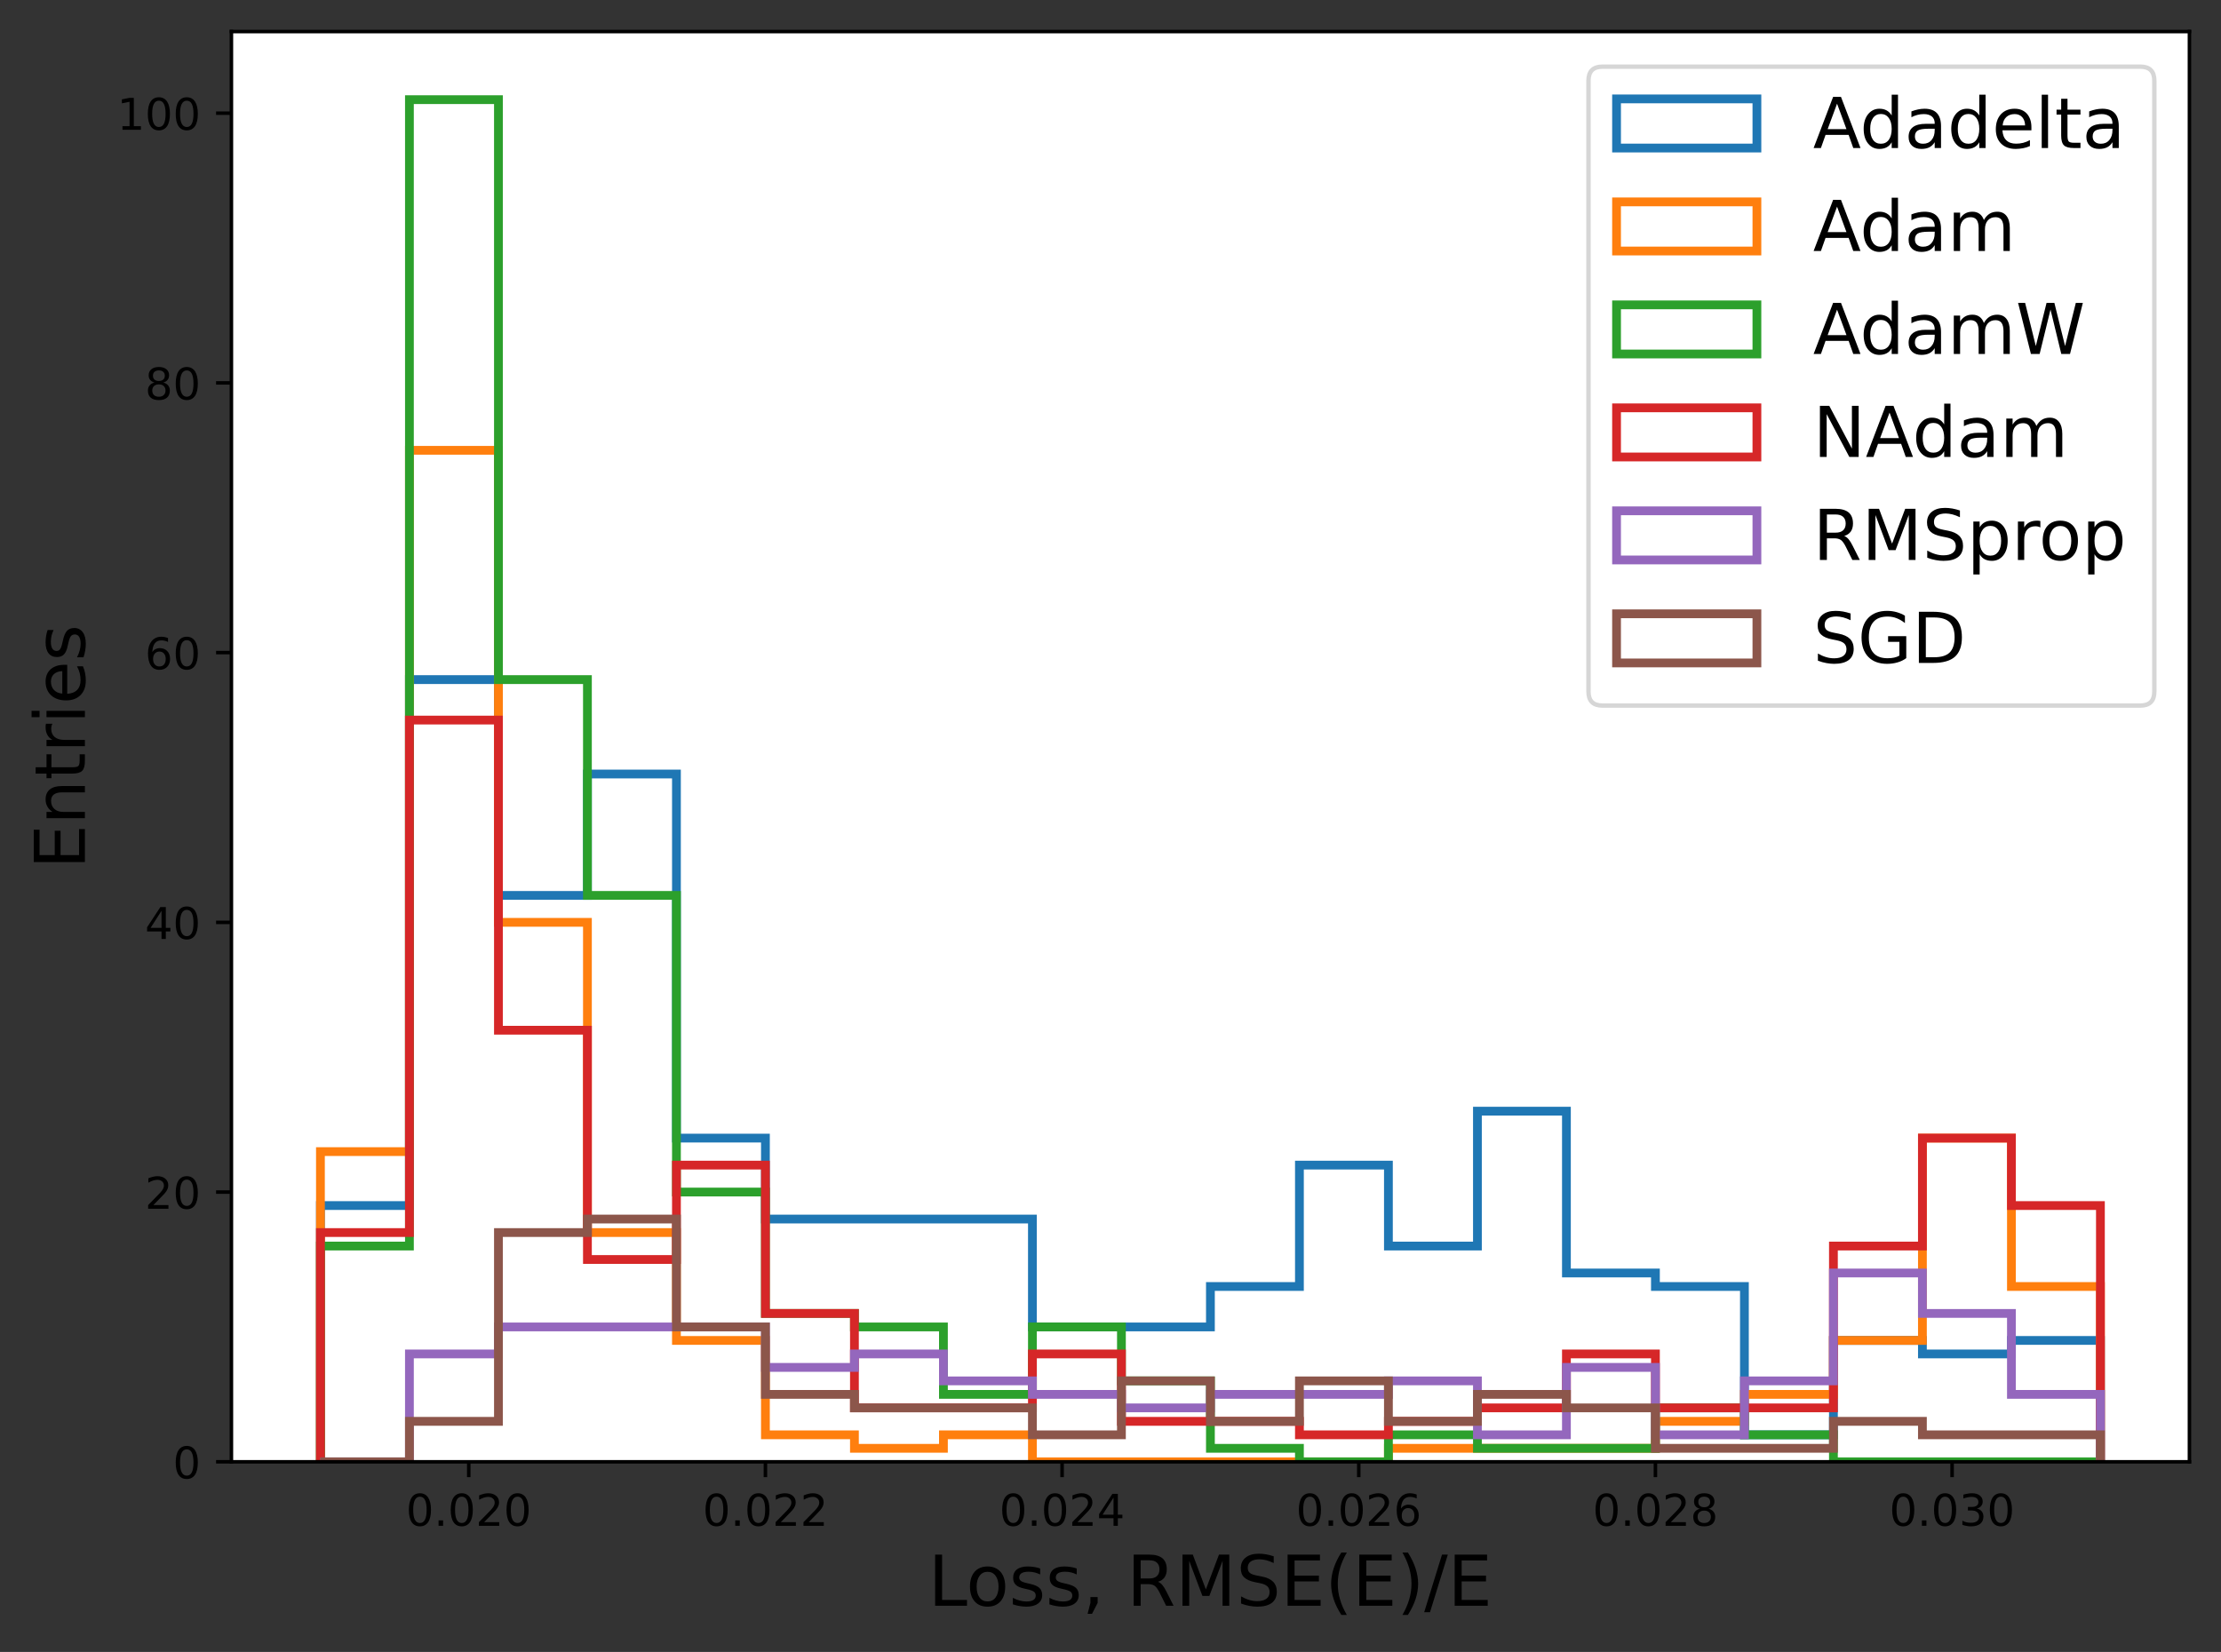 <?xml version="1.0" encoding="UTF-8"?>
<svg xmlns="http://www.w3.org/2000/svg" xmlns:xlink="http://www.w3.org/1999/xlink" width="506.363pt" height="376.716pt" viewBox="0 0 506.363 376.716" version="1.1">
<rect x="0" y="0" width="506.363" height="376.716" fill="#333333" stroke="none"/>
<defs>
<g>
<symbol overflow="visible" id="glyph0-0">
<path style="stroke:none;" d="M 3.18 -6.641 C 2.672 -6.641 2.289 -6.391 2.031 -5.891 C 1.77 -5.391 1.648 -4.641 1.648 -3.641 C 1.648 -2.641 1.77 -1.891 2.031 -1.391 C 2.289 -0.891 2.672 -0.641 3.18 -0.641 C 3.691 -0.641 4.07 -0.891 4.328 -1.391 C 4.578 -1.891 4.711 -2.641 4.711 -3.641 C 4.711 -4.641 4.578 -5.391 4.328 -5.891 C 4.07 -6.391 3.691 -6.641 3.18 -6.641 Z M 3.18 -7.422 C 3.988 -7.422 4.609 -7.09 5.051 -6.449 C 5.48 -5.801 5.699 -4.859 5.699 -3.641 C 5.699 -2.41 5.48 -1.469 5.051 -0.828 C 4.609 -0.191 3.988 0.129 3.172 0.129 C 2.352 0.129 1.73 -0.191 1.301 -0.828 C 0.871 -1.469 0.66 -2.41 0.66 -3.641 C 0.66 -4.859 0.871 -5.801 1.301 -6.449 C 1.73 -7.09 2.359 -7.422 3.18 -7.422 Z M 3.18 -7.422 "/>
</symbol>
<symbol overflow="visible" id="glyph0-1">
<path style="stroke:none;" d="M 1.07 -1.238 L 2.102 -1.238 L 2.102 0 L 1.07 0 Z M 1.07 -1.238 "/>
</symbol>
<symbol overflow="visible" id="glyph0-2">
<path style="stroke:none;" d="M 1.922 -0.828 L 5.359 -0.828 L 5.359 0 L 0.73 0 L 0.73 -0.828 C 1.102 -1.211 1.609 -1.73 2.262 -2.391 C 2.898 -3.039 3.309 -3.461 3.48 -3.648 C 3.801 -4 4.02 -4.301 4.141 -4.551 C 4.262 -4.789 4.328 -5.039 4.328 -5.281 C 4.328 -5.66 4.191 -5.98 3.922 -6.219 C 3.648 -6.461 3.301 -6.59 2.859 -6.59 C 2.551 -6.59 2.219 -6.531 1.879 -6.43 C 1.539 -6.32 1.172 -6.16 0.781 -5.941 L 0.781 -6.941 C 1.18 -7.102 1.551 -7.219 1.891 -7.301 C 2.23 -7.379 2.551 -7.422 2.84 -7.422 C 3.59 -7.422 4.191 -7.23 4.641 -6.852 C 5.09 -6.469 5.32 -5.969 5.32 -5.34 C 5.32 -5.039 5.262 -4.75 5.148 -4.488 C 5.039 -4.219 4.84 -3.898 4.539 -3.539 C 4.461 -3.441 4.199 -3.172 3.762 -2.719 C 3.32 -2.27 2.711 -1.641 1.922 -0.828 Z M 1.922 -0.828 "/>
</symbol>
<symbol overflow="visible" id="glyph0-3">
<path style="stroke:none;" d="M 3.781 -6.43 L 1.289 -2.539 L 3.781 -2.539 Z M 3.52 -7.289 L 4.762 -7.289 L 4.762 -2.539 L 5.801 -2.539 L 5.801 -1.719 L 4.762 -1.719 L 4.762 0 L 3.781 0 L 3.781 -1.719 L 0.488 -1.719 L 0.488 -2.672 Z M 3.52 -7.289 "/>
</symbol>
<symbol overflow="visible" id="glyph0-4">
<path style="stroke:none;" d="M 3.301 -4.039 C 2.859 -4.039 2.512 -3.879 2.25 -3.578 C 1.988 -3.281 1.859 -2.859 1.859 -2.34 C 1.859 -1.809 1.988 -1.391 2.25 -1.09 C 2.512 -0.789 2.859 -0.641 3.301 -0.641 C 3.738 -0.641 4.09 -0.789 4.352 -1.09 C 4.609 -1.391 4.738 -1.809 4.738 -2.34 C 4.738 -2.859 4.609 -3.281 4.352 -3.578 C 4.09 -3.879 3.738 -4.039 3.301 -4.039 Z M 5.262 -7.129 L 5.262 -6.23 C 5.012 -6.352 4.762 -6.441 4.512 -6.5 C 4.25 -6.559 4 -6.59 3.762 -6.59 C 3.102 -6.59 2.602 -6.371 2.262 -5.93 C 1.922 -5.488 1.719 -4.82 1.68 -3.941 C 1.871 -4.219 2.109 -4.441 2.398 -4.59 C 2.691 -4.738 3.012 -4.82 3.359 -4.82 C 4.09 -4.82 4.672 -4.59 5.09 -4.148 C 5.512 -3.711 5.73 -3.102 5.73 -2.34 C 5.73 -1.59 5.5 -0.988 5.059 -0.539 C 4.621 -0.09 4.031 0.129 3.301 0.129 C 2.461 0.129 1.809 -0.191 1.371 -0.828 C 0.922 -1.469 0.699 -2.41 0.699 -3.641 C 0.699 -4.789 0.969 -5.711 1.52 -6.391 C 2.059 -7.07 2.801 -7.422 3.719 -7.422 C 3.961 -7.422 4.211 -7.391 4.469 -7.352 C 4.719 -7.301 4.98 -7.23 5.262 -7.129 Z M 5.262 -7.129 "/>
</symbol>
<symbol overflow="visible" id="glyph0-5">
<path style="stroke:none;" d="M 3.18 -3.461 C 2.711 -3.461 2.34 -3.328 2.07 -3.078 C 1.801 -2.828 1.672 -2.488 1.672 -2.051 C 1.672 -1.609 1.801 -1.262 2.07 -1.012 C 2.34 -0.762 2.711 -0.641 3.18 -0.641 C 3.641 -0.641 4.012 -0.762 4.281 -1.02 C 4.551 -1.27 4.691 -1.609 4.691 -2.051 C 4.691 -2.488 4.551 -2.828 4.289 -3.078 C 4.02 -3.328 3.648 -3.461 3.18 -3.461 Z M 2.191 -3.879 C 1.77 -3.98 1.441 -4.18 1.199 -4.469 C 0.961 -4.762 0.852 -5.109 0.852 -5.531 C 0.852 -6.109 1.051 -6.57 1.469 -6.91 C 1.879 -7.25 2.449 -7.422 3.18 -7.422 C 3.898 -7.422 4.469 -7.25 4.891 -6.91 C 5.301 -6.57 5.512 -6.109 5.512 -5.531 C 5.512 -5.109 5.391 -4.762 5.148 -4.469 C 4.91 -4.18 4.59 -3.98 4.172 -3.879 C 4.641 -3.77 5.012 -3.551 5.281 -3.23 C 5.539 -2.91 5.68 -2.512 5.68 -2.051 C 5.68 -1.34 5.461 -0.801 5.031 -0.43 C 4.59 -0.051 3.969 0.129 3.172 0.129 C 2.371 0.129 1.75 -0.051 1.32 -0.43 C 0.891 -0.801 0.68 -1.34 0.68 -2.051 C 0.68 -2.512 0.809 -2.91 1.078 -3.23 C 1.34 -3.551 1.711 -3.77 2.191 -3.879 Z M 1.828 -5.441 C 1.828 -5.059 1.941 -4.762 2.18 -4.551 C 2.422 -4.34 2.75 -4.238 3.18 -4.238 C 3.602 -4.238 3.93 -4.34 4.172 -4.551 C 4.41 -4.762 4.531 -5.059 4.531 -5.441 C 4.531 -5.82 4.41 -6.109 4.172 -6.32 C 3.93 -6.531 3.602 -6.641 3.18 -6.641 C 2.75 -6.641 2.422 -6.531 2.18 -6.32 C 1.941 -6.109 1.828 -5.82 1.828 -5.441 Z M 1.828 -5.441 "/>
</symbol>
<symbol overflow="visible" id="glyph0-6">
<path style="stroke:none;" d="M 4.059 -3.93 C 4.531 -3.828 4.898 -3.621 5.16 -3.301 C 5.422 -2.98 5.559 -2.578 5.559 -2.121 C 5.559 -1.398 5.309 -0.84 4.82 -0.449 C 4.32 -0.059 3.621 0.129 2.711 0.129 C 2.398 0.129 2.078 0.102 1.762 0.039 C 1.441 -0.012 1.102 -0.102 0.762 -0.219 L 0.762 -1.172 C 1.031 -1.012 1.328 -0.891 1.66 -0.809 C 1.98 -0.73 2.32 -0.691 2.68 -0.691 C 3.301 -0.691 3.77 -0.809 4.09 -1.051 C 4.41 -1.289 4.578 -1.648 4.578 -2.121 C 4.578 -2.539 4.43 -2.879 4.129 -3.121 C 3.828 -3.359 3.41 -3.488 2.871 -3.488 L 2.02 -3.488 L 2.02 -4.301 L 2.91 -4.301 C 3.391 -4.301 3.762 -4.391 4.02 -4.59 C 4.281 -4.781 4.41 -5.059 4.41 -5.43 C 4.41 -5.801 4.27 -6.09 4.012 -6.289 C 3.738 -6.488 3.359 -6.59 2.871 -6.59 C 2.602 -6.59 2.309 -6.559 2 -6.5 C 1.691 -6.441 1.352 -6.352 0.98 -6.23 L 0.98 -7.109 C 1.352 -7.211 1.699 -7.289 2.031 -7.34 C 2.352 -7.391 2.66 -7.422 2.961 -7.422 C 3.699 -7.422 4.289 -7.25 4.73 -6.91 C 5.172 -6.57 5.391 -6.109 5.391 -5.531 C 5.391 -5.129 5.27 -4.789 5.039 -4.512 C 4.809 -4.23 4.48 -4.031 4.059 -3.93 Z M 4.059 -3.93 "/>
</symbol>
<symbol overflow="visible" id="glyph0-7">
<path style="stroke:none;" d="M 1.238 -0.828 L 2.852 -0.828 L 2.852 -6.391 L 1.102 -6.039 L 1.102 -6.941 L 2.84 -7.289 L 3.828 -7.289 L 3.828 -0.828 L 5.441 -0.828 L 5.441 0 L 1.238 0 Z M 1.238 -0.828 "/>
</symbol>
<symbol overflow="visible" id="glyph1-0">
<path style="stroke:none;" d="M 1.566 -11.664 L 3.152 -11.664 L 3.152 -1.328 L 8.832 -1.328 L 8.832 0 L 1.566 0 Z M 1.566 -11.664 "/>
</symbol>
<symbol overflow="visible" id="glyph1-1">
<path style="stroke:none;" d="M 4.895 -7.742 C 4.129 -7.742 3.52 -7.441 3.07 -6.832 C 2.625 -6.223 2.398 -5.406 2.398 -4.367 C 2.398 -3.312 2.609 -2.496 3.055 -1.887 C 3.504 -1.281 4.113 -0.992 4.895 -0.992 C 5.664 -0.992 6.273 -1.281 6.719 -1.887 C 7.168 -2.496 7.391 -3.312 7.391 -4.367 C 7.391 -5.391 7.168 -6.223 6.719 -6.832 C 6.273 -7.441 5.664 -7.742 4.895 -7.742 Z M 4.895 -8.961 C 6.145 -8.961 7.121 -8.543 7.84 -7.742 C 8.543 -6.93 8.91 -5.809 8.91 -4.367 C 8.91 -2.93 8.543 -1.809 7.84 -1.008 C 7.121 -0.191 6.145 0.207 4.895 0.207 C 3.633 0.207 2.641 -0.191 1.938 -1.008 C 1.23 -1.809 0.879 -2.93 0.879 -4.367 C 0.879 -5.809 1.23 -6.93 1.938 -7.742 C 2.641 -8.543 3.633 -8.961 4.895 -8.961 Z M 4.895 -8.961 "/>
</symbol>
<symbol overflow="visible" id="glyph1-2">
<path style="stroke:none;" d="M 7.09 -8.496 L 7.09 -7.137 C 6.672 -7.328 6.258 -7.488 5.824 -7.602 C 5.375 -7.695 4.93 -7.762 4.465 -7.762 C 3.742 -7.762 3.199 -7.648 2.848 -7.426 C 2.496 -7.199 2.32 -6.879 2.32 -6.449 C 2.32 -6.113 2.449 -5.855 2.703 -5.664 C 2.961 -5.473 3.473 -5.281 4.238 -5.121 L 4.734 -5.008 C 5.762 -4.785 6.48 -4.465 6.91 -4.078 C 7.328 -3.68 7.551 -3.121 7.551 -2.414 C 7.551 -1.602 7.23 -0.961 6.594 -0.496 C 5.953 -0.016 5.055 0.207 3.938 0.207 C 3.457 0.207 2.977 0.16 2.465 0.078 C 1.953 0 1.426 -0.129 0.863 -0.32 L 0.863 -1.809 C 1.391 -1.52 1.922 -1.312 2.434 -1.184 C 2.945 -1.039 3.457 -0.977 3.969 -0.977 C 4.641 -0.977 5.168 -1.09 5.535 -1.312 C 5.887 -1.535 6.078 -1.871 6.078 -2.305 C 6.078 -2.688 5.938 -2.992 5.68 -3.199 C 5.426 -3.406 4.848 -3.617 3.953 -3.809 L 3.457 -3.922 C 2.559 -4.113 1.902 -4.398 1.52 -4.785 C 1.121 -5.168 0.93 -5.695 0.93 -6.383 C 0.93 -7.199 1.215 -7.84 1.793 -8.289 C 2.367 -8.734 3.199 -8.961 4.289 -8.961 C 4.816 -8.961 5.312 -8.91 5.793 -8.832 C 6.258 -8.754 6.688 -8.641 7.09 -8.496 Z M 7.09 -8.496 "/>
</symbol>
<symbol overflow="visible" id="glyph1-3">
<path style="stroke:none;" d="M 1.871 -1.984 L 3.52 -1.984 L 3.52 -0.641 L 2.238 1.84 L 1.23 1.84 L 1.871 -0.641 Z M 1.871 -1.984 "/>
</symbol>
<symbol overflow="visible" id="glyph1-4">
<path style="stroke:none;" d=""/>
</symbol>
<symbol overflow="visible" id="glyph1-5">
<path style="stroke:none;" d="M 7.105 -5.473 C 7.441 -5.344 7.777 -5.105 8.098 -4.734 C 8.414 -4.352 8.734 -3.84 9.055 -3.184 L 10.656 0 L 8.961 0 L 7.473 -2.992 C 7.09 -3.762 6.703 -4.289 6.352 -4.543 C 5.984 -4.801 5.488 -4.93 4.863 -4.93 L 3.152 -4.93 L 3.152 0 L 1.566 0 L 1.566 -11.664 L 5.137 -11.664 C 6.465 -11.664 7.457 -11.375 8.113 -10.832 C 8.77 -10.273 9.105 -9.426 9.105 -8.305 C 9.105 -7.566 8.93 -6.945 8.594 -6.465 C 8.238 -5.984 7.742 -5.648 7.105 -5.473 Z M 3.152 -10.367 L 3.152 -6.223 L 5.137 -6.223 C 5.887 -6.223 6.465 -6.398 6.848 -6.754 C 7.23 -7.105 7.441 -7.617 7.441 -8.305 C 7.441 -8.977 7.23 -9.488 6.848 -9.84 C 6.465 -10.191 5.887 -10.367 5.137 -10.367 Z M 3.152 -10.367 "/>
</symbol>
<symbol overflow="visible" id="glyph1-6">
<path style="stroke:none;" d="M 1.566 -11.664 L 3.922 -11.664 L 6.895 -3.727 L 9.887 -11.664 L 12.238 -11.664 L 12.238 0 L 10.703 0 L 10.703 -10.238 L 7.695 -2.238 L 6.113 -2.238 L 3.105 -10.238 L 3.105 0 L 1.566 0 Z M 1.566 -11.664 "/>
</symbol>
<symbol overflow="visible" id="glyph1-7">
<path style="stroke:none;" d="M 8.559 -11.281 L 8.559 -9.742 C 7.953 -10.031 7.391 -10.238 6.863 -10.383 C 6.32 -10.512 5.809 -10.594 5.328 -10.594 C 4.465 -10.594 3.793 -10.414 3.328 -10.098 C 2.863 -9.762 2.641 -9.281 2.641 -8.672 C 2.641 -8.16 2.785 -7.762 3.105 -7.504 C 3.406 -7.23 4 -7.023 4.863 -6.863 L 5.824 -6.672 C 6.992 -6.449 7.855 -6.047 8.414 -5.488 C 8.977 -4.91 9.266 -4.16 9.266 -3.215 C 9.266 -2.078 8.879 -1.23 8.129 -0.656 C 7.359 -0.078 6.258 0.207 4.801 0.207 C 4.238 0.207 3.648 0.145 3.023 0.031 C 2.398 -0.078 1.762 -0.258 1.105 -0.512 L 1.105 -2.145 C 1.742 -1.777 2.367 -1.504 2.977 -1.328 C 3.586 -1.137 4.191 -1.055 4.801 -1.055 C 5.695 -1.055 6.383 -1.23 6.879 -1.586 C 7.359 -1.938 7.617 -2.434 7.617 -3.105 C 7.617 -3.68 7.441 -4.129 7.09 -4.449 C 6.734 -4.77 6.16 -5.008 5.359 -5.168 L 4.398 -5.359 C 3.215 -5.586 2.367 -5.953 1.84 -6.465 C 1.312 -6.961 1.055 -7.648 1.055 -8.543 C 1.055 -9.566 1.406 -10.383 2.145 -10.977 C 2.863 -11.566 3.871 -11.871 5.152 -11.871 C 5.695 -11.871 6.238 -11.824 6.816 -11.727 C 7.375 -11.633 7.953 -11.473 8.559 -11.281 Z M 8.559 -11.281 "/>
</symbol>
<symbol overflow="visible" id="glyph1-8">
<path style="stroke:none;" d="M 1.566 -11.664 L 8.945 -11.664 L 8.945 -10.336 L 3.152 -10.336 L 3.152 -6.879 L 8.703 -6.879 L 8.703 -5.551 L 3.152 -5.551 L 3.152 -1.328 L 9.09 -1.328 L 9.09 0 L 1.566 0 Z M 1.566 -11.664 "/>
</symbol>
<symbol overflow="visible" id="glyph1-9">
<path style="stroke:none;" d="M 4.961 -12.145 C 4.258 -10.93 3.742 -9.742 3.406 -8.574 C 3.055 -7.406 2.895 -6.223 2.895 -5.023 C 2.895 -3.809 3.055 -2.625 3.406 -1.457 C 3.742 -0.273 4.258 0.895 4.961 2.098 L 3.711 2.098 C 2.93 0.863 2.336 -0.32 1.953 -1.504 C 1.566 -2.688 1.375 -3.855 1.375 -5.023 C 1.375 -6.176 1.566 -7.344 1.953 -8.527 C 2.336 -9.711 2.91 -10.91 3.711 -12.145 Z M 4.961 -12.145 "/>
</symbol>
<symbol overflow="visible" id="glyph1-10">
<path style="stroke:none;" d="M 1.281 -12.145 L 2.527 -12.145 C 3.297 -10.91 3.887 -9.711 4.273 -8.527 C 4.656 -7.344 4.863 -6.176 4.863 -5.023 C 4.863 -3.855 4.656 -2.688 4.273 -1.504 C 3.887 -0.32 3.297 0.863 2.527 2.098 L 1.281 2.098 C 1.969 0.895 2.48 -0.273 2.832 -1.457 C 3.168 -2.625 3.344 -3.809 3.344 -5.023 C 3.344 -6.223 3.168 -7.406 2.832 -8.574 C 2.48 -9.742 1.969 -10.93 1.281 -12.145 Z M 1.281 -12.145 "/>
</symbol>
<symbol overflow="visible" id="glyph1-11">
<path style="stroke:none;" d="M 4.062 -11.664 L 5.391 -11.664 L 1.328 1.473 L 0 1.473 Z M 4.062 -11.664 "/>
</symbol>
<symbol overflow="visible" id="glyph1-12">
<path style="stroke:none;" d="M 5.473 -10.113 L 3.328 -4.305 L 7.617 -4.305 Z M 4.574 -11.664 L 6.367 -11.664 L 10.816 0 L 9.168 0 L 8.113 -2.992 L 2.848 -2.992 L 1.793 0 L 0.129 0 Z M 4.574 -11.664 "/>
</symbol>
<symbol overflow="visible" id="glyph1-13">
<path style="stroke:none;" d="M 7.266 -7.426 L 7.266 -12.16 L 8.703 -12.16 L 8.703 0 L 7.266 0 L 7.266 -1.312 C 6.961 -0.785 6.574 -0.398 6.113 -0.16 C 5.648 0.078 5.105 0.207 4.465 0.207 C 3.406 0.207 2.543 -0.207 1.871 -1.039 C 1.199 -1.871 0.879 -2.992 0.879 -4.367 C 0.879 -5.742 1.199 -6.848 1.871 -7.695 C 2.543 -8.527 3.406 -8.961 4.465 -8.961 C 5.105 -8.961 5.648 -8.832 6.113 -8.574 C 6.574 -8.32 6.961 -7.938 7.266 -7.426 Z M 2.367 -4.367 C 2.367 -3.312 2.574 -2.48 3.008 -1.871 C 3.441 -1.266 4.031 -0.977 4.801 -0.977 C 5.566 -0.977 6.16 -1.266 6.609 -1.871 C 7.039 -2.48 7.266 -3.312 7.266 -4.367 C 7.266 -5.426 7.039 -6.238 6.609 -6.848 C 6.16 -7.457 5.566 -7.762 4.801 -7.762 C 4.031 -7.762 3.441 -7.457 3.008 -6.848 C 2.574 -6.238 2.367 -5.426 2.367 -4.367 Z M 2.367 -4.367 "/>
</symbol>
<symbol overflow="visible" id="glyph1-14">
<path style="stroke:none;" d="M 5.488 -4.398 C 4.32 -4.398 3.52 -4.258 3.07 -4 C 2.625 -3.727 2.398 -3.281 2.398 -2.641 C 2.398 -2.129 2.559 -1.711 2.895 -1.426 C 3.23 -1.121 3.695 -0.977 4.273 -0.977 C 5.07 -0.977 5.711 -1.246 6.191 -1.824 C 6.672 -2.383 6.91 -3.137 6.91 -4.078 L 6.91 -4.398 Z M 8.352 -4.992 L 8.352 0 L 6.91 0 L 6.91 -1.328 C 6.574 -0.785 6.16 -0.398 5.68 -0.16 C 5.199 0.078 4.594 0.207 3.887 0.207 C 2.992 0.207 2.273 -0.031 1.742 -0.527 C 1.215 -1.023 0.961 -1.695 0.961 -2.543 C 0.961 -3.52 1.281 -4.258 1.953 -4.77 C 2.609 -5.266 3.586 -5.52 4.895 -5.52 L 6.91 -5.52 L 6.91 -5.664 C 6.91 -6.32 6.688 -6.832 6.258 -7.199 C 5.824 -7.551 5.215 -7.742 4.434 -7.742 C 3.922 -7.742 3.441 -7.68 2.961 -7.551 C 2.48 -7.426 2.031 -7.246 1.602 -7.023 L 1.602 -8.352 C 2.113 -8.543 2.625 -8.703 3.121 -8.801 C 3.617 -8.895 4.098 -8.961 4.574 -8.961 C 5.84 -8.961 6.785 -8.625 7.406 -7.969 C 8.031 -7.312 8.352 -6.32 8.352 -4.992 Z M 8.352 -4.992 "/>
</symbol>
<symbol overflow="visible" id="glyph1-15">
<path style="stroke:none;" d="M 8.992 -4.734 L 8.992 -4.031 L 2.383 -4.031 C 2.449 -3.039 2.734 -2.273 3.281 -1.762 C 3.809 -1.246 4.543 -0.992 5.504 -0.992 C 6.047 -0.992 6.594 -1.055 7.105 -1.184 C 7.617 -1.312 8.145 -1.52 8.656 -1.809 L 8.656 -0.449 C 8.145 -0.223 7.617 -0.047 7.07 0.047 C 6.527 0.145 5.969 0.207 5.426 0.207 C 4.016 0.207 2.91 -0.191 2.098 -0.992 C 1.281 -1.793 0.879 -2.895 0.879 -4.289 C 0.879 -5.711 1.266 -6.848 2.031 -7.695 C 2.801 -8.527 3.855 -8.961 5.168 -8.961 C 6.352 -8.961 7.281 -8.574 7.969 -7.824 C 8.641 -7.055 8.992 -6.031 8.992 -4.734 Z M 7.551 -5.152 C 7.535 -5.938 7.312 -6.559 6.895 -7.039 C 6.465 -7.504 5.887 -7.742 5.184 -7.742 C 4.383 -7.742 3.742 -7.504 3.266 -7.055 C 2.785 -6.609 2.496 -5.969 2.434 -5.152 Z M 7.551 -5.152 "/>
</symbol>
<symbol overflow="visible" id="glyph1-16">
<path style="stroke:none;" d="M 1.504 -12.16 L 2.945 -12.16 L 2.945 0 L 1.504 0 Z M 1.504 -12.16 "/>
</symbol>
<symbol overflow="visible" id="glyph1-17">
<path style="stroke:none;" d="M 2.93 -11.23 L 2.93 -8.754 L 5.887 -8.754 L 5.887 -7.633 L 2.93 -7.633 L 2.93 -2.879 C 2.93 -2.16 3.023 -1.695 3.215 -1.504 C 3.406 -1.297 3.809 -1.199 4.414 -1.199 L 5.887 -1.199 L 5.887 0 L 4.414 0 C 3.297 0 2.527 -0.207 2.113 -0.625 C 1.695 -1.039 1.488 -1.793 1.488 -2.879 L 1.488 -7.633 L 0.434 -7.633 L 0.434 -8.754 L 1.488 -8.754 L 1.488 -11.23 Z M 2.93 -11.23 "/>
</symbol>
<symbol overflow="visible" id="glyph1-18">
<path style="stroke:none;" d="M 8.32 -7.07 C 8.672 -7.711 9.105 -8.176 9.602 -8.496 C 10.098 -8.801 10.688 -8.961 11.375 -8.961 C 12.273 -8.961 12.977 -8.641 13.473 -8 C 13.969 -7.359 14.223 -6.449 14.223 -5.281 L 14.223 0 L 12.785 0 L 12.785 -5.23 C 12.785 -6.062 12.625 -6.688 12.336 -7.105 C 12.031 -7.504 11.586 -7.711 10.977 -7.711 C 10.223 -7.711 9.633 -7.457 9.199 -6.961 C 8.77 -6.465 8.559 -5.793 8.559 -4.945 L 8.559 0 L 7.121 0 L 7.121 -5.23 C 7.121 -6.062 6.961 -6.688 6.672 -7.105 C 6.367 -7.504 5.902 -7.711 5.297 -7.711 C 4.559 -7.711 3.969 -7.457 3.535 -6.961 C 3.105 -6.465 2.895 -5.793 2.895 -4.945 L 2.895 0 L 1.457 0 L 1.457 -8.754 L 2.895 -8.754 L 2.895 -7.391 C 3.215 -7.922 3.617 -8.32 4.078 -8.574 C 4.527 -8.832 5.07 -8.961 5.711 -8.961 C 6.352 -8.961 6.879 -8.801 7.328 -8.48 C 7.777 -8.16 8.098 -7.68 8.32 -7.07 Z M 8.32 -7.07 "/>
</symbol>
<symbol overflow="visible" id="glyph1-19">
<path style="stroke:none;" d="M 0.527 -11.664 L 2.129 -11.664 L 4.574 -1.809 L 7.023 -11.664 L 8.801 -11.664 L 11.246 -1.809 L 13.695 -11.664 L 15.297 -11.664 L 12.367 0 L 10.383 0 L 7.922 -10.129 L 5.441 0 L 3.457 0 Z M 0.527 -11.664 "/>
</symbol>
<symbol overflow="visible" id="glyph1-20">
<path style="stroke:none;" d="M 1.566 -11.664 L 3.695 -11.664 L 8.863 -1.902 L 8.863 -11.664 L 10.398 -11.664 L 10.398 0 L 8.273 0 L 3.105 -9.762 L 3.105 0 L 1.566 0 Z M 1.566 -11.664 "/>
</symbol>
<symbol overflow="visible" id="glyph1-21">
<path style="stroke:none;" d="M 2.895 -1.312 L 2.895 3.312 L 1.457 3.312 L 1.457 -8.754 L 2.895 -8.754 L 2.895 -7.426 C 3.184 -7.938 3.566 -8.32 4.031 -8.574 C 4.496 -8.832 5.055 -8.961 5.695 -8.961 C 6.754 -8.961 7.617 -8.527 8.289 -7.695 C 8.945 -6.848 9.281 -5.742 9.281 -4.367 C 9.281 -2.992 8.945 -1.871 8.289 -1.039 C 7.617 -0.207 6.754 0.207 5.695 0.207 C 5.055 0.207 4.496 0.078 4.031 -0.16 C 3.566 -0.398 3.184 -0.785 2.895 -1.312 Z M 7.793 -4.367 C 7.793 -5.426 7.566 -6.238 7.137 -6.848 C 6.688 -7.457 6.098 -7.762 5.344 -7.762 C 4.574 -7.762 3.984 -7.457 3.551 -6.848 C 3.105 -6.238 2.895 -5.426 2.895 -4.367 C 2.895 -3.312 3.105 -2.48 3.551 -1.871 C 3.984 -1.266 4.574 -0.977 5.344 -0.977 C 6.098 -0.977 6.688 -1.266 7.137 -1.871 C 7.566 -2.48 7.793 -3.312 7.793 -4.367 Z M 7.793 -4.367 "/>
</symbol>
<symbol overflow="visible" id="glyph1-22">
<path style="stroke:none;" d="M 6.574 -7.406 C 6.414 -7.504 6.238 -7.566 6.047 -7.617 C 5.855 -7.648 5.648 -7.68 5.426 -7.68 C 4.609 -7.68 3.984 -7.406 3.551 -6.879 C 3.105 -6.352 2.895 -5.602 2.895 -4.609 L 2.895 0 L 1.457 0 L 1.457 -8.754 L 2.895 -8.754 L 2.895 -7.391 C 3.184 -7.922 3.586 -8.32 4.062 -8.574 C 4.543 -8.832 5.137 -8.961 5.84 -8.961 C 5.938 -8.961 6.047 -8.945 6.176 -8.945 C 6.289 -8.93 6.414 -8.91 6.574 -8.879 Z M 6.574 -7.406 "/>
</symbol>
<symbol overflow="visible" id="glyph1-23">
<path style="stroke:none;" d="M 9.52 -1.664 L 9.52 -4.801 L 6.945 -4.801 L 6.945 -6.098 L 11.09 -6.098 L 11.09 -1.09 C 10.48 -0.641 9.809 -0.32 9.07 -0.113 C 8.336 0.098 7.551 0.207 6.719 0.207 C 4.895 0.207 3.457 -0.32 2.434 -1.375 C 1.406 -2.434 0.895 -3.922 0.895 -5.824 C 0.895 -7.711 1.406 -9.199 2.434 -10.273 C 3.457 -11.328 4.895 -11.871 6.719 -11.871 C 7.473 -11.871 8.191 -11.777 8.879 -11.586 C 9.566 -11.391 10.207 -11.121 10.785 -10.77 L 10.785 -9.09 C 10.191 -9.566 9.566 -9.938 8.91 -10.191 C 8.258 -10.449 7.566 -10.574 6.848 -10.574 C 5.406 -10.574 4.336 -10.176 3.633 -9.375 C 2.91 -8.574 2.559 -7.391 2.559 -5.824 C 2.559 -4.238 2.91 -3.055 3.633 -2.258 C 4.336 -1.457 5.406 -1.07 6.848 -1.07 C 7.391 -1.07 7.887 -1.121 8.336 -1.215 C 8.785 -1.312 9.168 -1.457 9.52 -1.664 Z M 9.52 -1.664 "/>
</symbol>
<symbol overflow="visible" id="glyph1-24">
<path style="stroke:none;" d="M 3.152 -10.367 L 3.152 -1.297 L 5.055 -1.297 C 6.656 -1.297 7.84 -1.648 8.594 -2.383 C 9.328 -3.121 9.711 -4.273 9.711 -5.84 C 9.711 -7.406 9.328 -8.543 8.594 -9.281 C 7.84 -10 6.656 -10.367 5.055 -10.367 Z M 1.566 -11.664 L 4.816 -11.664 C 7.07 -11.664 8.734 -11.184 9.793 -10.258 C 10.848 -9.312 11.375 -7.84 11.375 -5.84 C 11.375 -3.824 10.832 -2.352 9.777 -1.406 C 8.719 -0.465 7.055 0 4.816 0 L 1.566 0 Z M 1.566 -11.664 "/>
</symbol>
<symbol overflow="visible" id="glyph2-0">
<path style="stroke:none;" d="M -11.664 -1.566 L -11.664 -8.945 L -10.336 -8.945 L -10.336 -3.152 L -6.879 -3.152 L -6.879 -8.703 L -5.551 -8.703 L -5.551 -3.152 L -1.328 -3.152 L -1.328 -9.09 L 0 -9.09 L 0 -1.566 Z M -11.664 -1.566 "/>
</symbol>
<symbol overflow="visible" id="glyph2-1">
<path style="stroke:none;" d="M -5.281 -8.785 L 0 -8.785 L 0 -7.344 L -5.23 -7.344 C -6.062 -7.344 -6.672 -7.168 -7.09 -6.848 C -7.504 -6.527 -7.711 -6.047 -7.711 -5.406 C -7.711 -4.625 -7.457 -4.016 -6.961 -3.566 C -6.465 -3.121 -5.793 -2.895 -4.945 -2.895 L 0 -2.895 L 0 -1.457 L -8.754 -1.457 L -8.754 -2.895 L -7.391 -2.895 C -7.902 -3.23 -8.305 -3.633 -8.559 -4.113 C -8.816 -4.574 -8.961 -5.121 -8.961 -5.727 C -8.961 -6.719 -8.641 -7.488 -8.016 -8 C -7.391 -8.512 -6.48 -8.785 -5.281 -8.785 Z M -5.281 -8.785 "/>
</symbol>
<symbol overflow="visible" id="glyph2-2">
<path style="stroke:none;" d="M -11.23 -2.93 L -8.754 -2.93 L -8.754 -5.887 L -7.633 -5.887 L -7.633 -2.93 L -2.879 -2.93 C -2.16 -2.93 -1.695 -3.023 -1.504 -3.215 C -1.297 -3.406 -1.199 -3.809 -1.199 -4.414 L -1.199 -5.887 L 0 -5.887 L 0 -4.414 C 0 -3.297 -0.207 -2.527 -0.625 -2.113 C -1.039 -1.695 -1.793 -1.488 -2.879 -1.488 L -7.633 -1.488 L -7.633 -0.434 L -8.754 -0.434 L -8.754 -1.488 L -11.23 -1.488 Z M -11.23 -2.93 "/>
</symbol>
<symbol overflow="visible" id="glyph2-3">
<path style="stroke:none;" d="M -7.406 -6.574 C -7.504 -6.414 -7.566 -6.238 -7.617 -6.047 C -7.648 -5.855 -7.68 -5.648 -7.68 -5.426 C -7.68 -4.609 -7.406 -3.984 -6.879 -3.551 C -6.352 -3.105 -5.602 -2.895 -4.609 -2.895 L 0 -2.895 L 0 -1.457 L -8.754 -1.457 L -8.754 -2.895 L -7.391 -2.895 C -7.922 -3.184 -8.32 -3.586 -8.574 -4.062 C -8.832 -4.543 -8.961 -5.137 -8.961 -5.84 C -8.961 -5.938 -8.945 -6.047 -8.945 -6.176 C -8.93 -6.289 -8.91 -6.414 -8.879 -6.574 Z M -7.406 -6.574 "/>
</symbol>
<symbol overflow="visible" id="glyph2-4">
<path style="stroke:none;" d="M -8.754 -1.504 L -8.754 -2.945 L 0 -2.945 L 0 -1.504 Z M -12.16 -1.504 L -12.16 -2.945 L -10.336 -2.945 L -10.336 -1.504 Z M -12.16 -1.504 "/>
</symbol>
<symbol overflow="visible" id="glyph2-5">
<path style="stroke:none;" d="M -4.734 -8.992 L -4.031 -8.992 L -4.031 -2.383 C -3.039 -2.449 -2.273 -2.734 -1.762 -3.281 C -1.246 -3.809 -0.992 -4.543 -0.992 -5.504 C -0.992 -6.047 -1.055 -6.594 -1.184 -7.105 C -1.312 -7.617 -1.52 -8.145 -1.809 -8.656 L -0.449 -8.656 C -0.223 -8.145 -0.047 -7.617 0.047 -7.07 C 0.145 -6.527 0.207 -5.969 0.207 -5.426 C 0.207 -4.016 -0.191 -2.91 -0.992 -2.098 C -1.793 -1.281 -2.895 -0.879 -4.289 -0.879 C -5.711 -0.879 -6.848 -1.266 -7.695 -2.031 C -8.527 -2.801 -8.961 -3.855 -8.961 -5.168 C -8.961 -6.352 -8.574 -7.281 -7.824 -7.969 C -7.055 -8.641 -6.031 -8.992 -4.734 -8.992 Z M -5.152 -7.551 C -5.938 -7.535 -6.559 -7.312 -7.039 -6.895 C -7.504 -6.465 -7.742 -5.887 -7.742 -5.184 C -7.742 -4.383 -7.504 -3.742 -7.055 -3.266 C -6.609 -2.785 -5.969 -2.496 -5.152 -2.434 Z M -5.152 -7.551 "/>
</symbol>
<symbol overflow="visible" id="glyph2-6">
<path style="stroke:none;" d="M -8.496 -7.09 L -7.137 -7.09 C -7.328 -6.672 -7.488 -6.258 -7.602 -5.824 C -7.695 -5.375 -7.762 -4.93 -7.762 -4.465 C -7.762 -3.742 -7.648 -3.199 -7.426 -2.848 C -7.199 -2.496 -6.879 -2.32 -6.449 -2.32 C -6.113 -2.32 -5.855 -2.449 -5.664 -2.703 C -5.473 -2.961 -5.281 -3.473 -5.121 -4.238 L -5.008 -4.734 C -4.785 -5.762 -4.465 -6.48 -4.078 -6.91 C -3.68 -7.328 -3.121 -7.551 -2.414 -7.551 C -1.602 -7.551 -0.961 -7.23 -0.496 -6.594 C -0.016 -5.953 0.207 -5.055 0.207 -3.938 C 0.207 -3.457 0.16 -2.977 0.078 -2.465 C 0 -1.953 -0.129 -1.426 -0.32 -0.863 L -1.809 -0.863 C -1.52 -1.391 -1.312 -1.922 -1.184 -2.434 C -1.039 -2.945 -0.977 -3.457 -0.977 -3.969 C -0.977 -4.641 -1.09 -5.168 -1.312 -5.535 C -1.535 -5.887 -1.871 -6.078 -2.305 -6.078 C -2.688 -6.078 -2.992 -5.938 -3.199 -5.68 C -3.406 -5.426 -3.617 -4.848 -3.809 -3.953 L -3.922 -3.457 C -4.113 -2.559 -4.398 -1.902 -4.785 -1.52 C -5.168 -1.121 -5.695 -0.93 -6.383 -0.93 C -7.199 -0.93 -7.84 -1.215 -8.289 -1.793 C -8.734 -2.367 -8.961 -3.199 -8.961 -4.289 C -8.961 -4.816 -8.91 -5.312 -8.832 -5.793 C -8.754 -6.258 -8.641 -6.688 -8.496 -7.09 Z M -8.496 -7.09 "/>
</symbol>
</g>
<clipPath id="clip1">
  <path d="M 72 153 L 480 153 L 480 333.359 L 72 333.359 Z M 72 153 "/>
</clipPath>
<clipPath id="clip2">
  <path d="M 72 101 L 480 101 L 480 333.359 L 72 333.359 Z M 72 101 "/>
</clipPath>
<clipPath id="clip3">
  <path d="M 72 21 L 480 21 L 480 333.359 L 72 333.359 Z M 72 21 "/>
</clipPath>
<clipPath id="clip4">
  <path d="M 72 163 L 480 163 L 480 333.359 L 72 333.359 Z M 72 163 "/>
</clipPath>
<clipPath id="clip5">
  <path d="M 72 289 L 480 289 L 480 333.359 L 72 333.359 Z M 72 289 "/>
</clipPath>
<clipPath id="clip6">
  <path d="M 72 277 L 480 277 L 480 333.359 L 72 333.359 Z M 72 277 "/>
</clipPath>
</defs>
<g id="surface1">
<path style=" stroke:none;fill-rule:nonzero;fill:rgb(100%,100%,100%);fill-opacity:1;" d="M 52.762 333.359 L 499.164 333.359 L 499.164 7.199 L 52.762 7.199 Z M 52.762 333.359 "/>
<path style="fill:none;stroke-width:0.8;stroke-linecap:butt;stroke-linejoin:round;stroke:rgb(0%,0%,0%);stroke-opacity:1;stroke-miterlimit:10;" d="M 106.871 43.357 L 106.871 39.857 " transform="matrix(1,0,0,-1,0,376.716)"/>
<g style="fill:rgb(0%,0%,0%);fill-opacity:1;">
  <use xlink:href="#glyph0-0" x="92.559" y="347.954"/>
  <use xlink:href="#glyph0-1" x="98.919" y="347.954"/>
  <use xlink:href="#glyph0-0" x="102.099" y="347.954"/>
  <use xlink:href="#glyph0-2" x="108.459" y="347.954"/>
  <use xlink:href="#glyph0-0" x="114.819" y="347.954"/>
</g>
<path style="fill:none;stroke-width:0.8;stroke-linecap:butt;stroke-linejoin:round;stroke:rgb(0%,0%,0%);stroke-opacity:1;stroke-miterlimit:10;" d="M 174.508 43.357 L 174.508 39.857 " transform="matrix(1,0,0,-1,0,376.716)"/>
<g style="fill:rgb(0%,0%,0%);fill-opacity:1;">
  <use xlink:href="#glyph0-0" x="160.195" y="347.954"/>
  <use xlink:href="#glyph0-1" x="166.555" y="347.954"/>
  <use xlink:href="#glyph0-0" x="169.735" y="347.954"/>
  <use xlink:href="#glyph0-2" x="176.095" y="347.954"/>
  <use xlink:href="#glyph0-2" x="182.455" y="347.954"/>
</g>
<path style="fill:none;stroke-width:0.8;stroke-linecap:butt;stroke-linejoin:round;stroke:rgb(0%,0%,0%);stroke-opacity:1;stroke-miterlimit:10;" d="M 242.145 43.357 L 242.145 39.857 " transform="matrix(1,0,0,-1,0,376.716)"/>
<g style="fill:rgb(0%,0%,0%);fill-opacity:1;">
  <use xlink:href="#glyph0-0" x="227.832" y="347.954"/>
  <use xlink:href="#glyph0-1" x="234.192" y="347.954"/>
  <use xlink:href="#glyph0-0" x="237.372" y="347.954"/>
  <use xlink:href="#glyph0-2" x="243.732" y="347.954"/>
  <use xlink:href="#glyph0-3" x="250.092" y="347.954"/>
</g>
<path style="fill:none;stroke-width:0.8;stroke-linecap:butt;stroke-linejoin:round;stroke:rgb(0%,0%,0%);stroke-opacity:1;stroke-miterlimit:10;" d="M 309.781 43.357 L 309.781 39.857 " transform="matrix(1,0,0,-1,0,376.716)"/>
<g style="fill:rgb(0%,0%,0%);fill-opacity:1;">
  <use xlink:href="#glyph0-0" x="295.468" y="347.954"/>
  <use xlink:href="#glyph0-1" x="301.828" y="347.954"/>
  <use xlink:href="#glyph0-0" x="305.008" y="347.954"/>
  <use xlink:href="#glyph0-2" x="311.368" y="347.954"/>
  <use xlink:href="#glyph0-4" x="317.728" y="347.954"/>
</g>
<path style="fill:none;stroke-width:0.8;stroke-linecap:butt;stroke-linejoin:round;stroke:rgb(0%,0%,0%);stroke-opacity:1;stroke-miterlimit:10;" d="M 377.418 43.357 L 377.418 39.857 " transform="matrix(1,0,0,-1,0,376.716)"/>
<g style="fill:rgb(0%,0%,0%);fill-opacity:1;">
  <use xlink:href="#glyph0-0" x="363.105" y="347.954"/>
  <use xlink:href="#glyph0-1" x="369.465" y="347.954"/>
  <use xlink:href="#glyph0-0" x="372.645" y="347.954"/>
  <use xlink:href="#glyph0-2" x="379.005" y="347.954"/>
  <use xlink:href="#glyph0-5" x="385.365" y="347.954"/>
</g>
<path style="fill:none;stroke-width:0.8;stroke-linecap:butt;stroke-linejoin:round;stroke:rgb(0%,0%,0%);stroke-opacity:1;stroke-miterlimit:10;" d="M 445.055 43.357 L 445.055 39.857 " transform="matrix(1,0,0,-1,0,376.716)"/>
<g style="fill:rgb(0%,0%,0%);fill-opacity:1;">
  <use xlink:href="#glyph0-0" x="430.741" y="347.954"/>
  <use xlink:href="#glyph0-1" x="437.101" y="347.954"/>
  <use xlink:href="#glyph0-0" x="440.281" y="347.954"/>
  <use xlink:href="#glyph0-6" x="446.641" y="347.954"/>
  <use xlink:href="#glyph0-0" x="453.001" y="347.954"/>
</g>
<g style="fill:rgb(0%,0%,0%);fill-opacity:1;">
  <use xlink:href="#glyph1-0" x="211.634" y="366.188"/>
</g>
<g style="fill:rgb(0%,0%,0%);fill-opacity:1;">
  <use xlink:href="#glyph1-1" x="220.265" y="366.188"/>
  <use xlink:href="#glyph1-2" x="230.057" y="366.188"/>
  <use xlink:href="#glyph1-2" x="238.393" y="366.188"/>
  <use xlink:href="#glyph1-3" x="246.729" y="366.188"/>
  <use xlink:href="#glyph1-4" x="251.817" y="366.188"/>
  <use xlink:href="#glyph1-5" x="256.905" y="366.188"/>
  <use xlink:href="#glyph1-6" x="268.025" y="366.188"/>
  <use xlink:href="#glyph1-7" x="281.833" y="366.188"/>
  <use xlink:href="#glyph1-8" x="291.993" y="366.188"/>
  <use xlink:href="#glyph1-9" x="302.105" y="366.188"/>
  <use xlink:href="#glyph1-8" x="308.345" y="366.188"/>
  <use xlink:href="#glyph1-10" x="318.457" y="366.188"/>
  <use xlink:href="#glyph1-11" x="324.697" y="366.188"/>
  <use xlink:href="#glyph1-8" x="330.089" y="366.188"/>
</g>
<path style="fill:none;stroke-width:0.8;stroke-linecap:butt;stroke-linejoin:round;stroke:rgb(0%,0%,0%);stroke-opacity:1;stroke-miterlimit:10;" d="M 52.762 43.357 L 49.262 43.357 " transform="matrix(1,0,0,-1,0,376.716)"/>
<g style="fill:rgb(0%,0%,0%);fill-opacity:1;">
  <use xlink:href="#glyph0-0" x="39.403" y="337.157"/>
</g>
<path style="fill:none;stroke-width:0.8;stroke-linecap:butt;stroke-linejoin:round;stroke:rgb(0%,0%,0%);stroke-opacity:1;stroke-miterlimit:10;" d="M 52.762 104.869 L 49.262 104.869 " transform="matrix(1,0,0,-1,0,376.716)"/>
<g style="fill:rgb(0%,0%,0%);fill-opacity:1;">
  <use xlink:href="#glyph0-2" x="33.044" y="275.646"/>
  <use xlink:href="#glyph0-0" x="39.404" y="275.646"/>
</g>
<path style="fill:none;stroke-width:0.8;stroke-linecap:butt;stroke-linejoin:round;stroke:rgb(0%,0%,0%);stroke-opacity:1;stroke-miterlimit:10;" d="M 52.762 166.376 L 49.262 166.376 " transform="matrix(1,0,0,-1,0,376.716)"/>
<g style="fill:rgb(0%,0%,0%);fill-opacity:1;">
  <use xlink:href="#glyph0-3" x="33.044" y="214.136"/>
  <use xlink:href="#glyph0-0" x="39.404" y="214.136"/>
</g>
<path style="fill:none;stroke-width:0.8;stroke-linecap:butt;stroke-linejoin:round;stroke:rgb(0%,0%,0%);stroke-opacity:1;stroke-miterlimit:10;" d="M 52.762 227.888 L 49.262 227.888 " transform="matrix(1,0,0,-1,0,376.716)"/>
<g style="fill:rgb(0%,0%,0%);fill-opacity:1;">
  <use xlink:href="#glyph0-4" x="33.044" y="152.625"/>
  <use xlink:href="#glyph0-0" x="39.404" y="152.625"/>
</g>
<path style="fill:none;stroke-width:0.8;stroke-linecap:butt;stroke-linejoin:round;stroke:rgb(0%,0%,0%);stroke-opacity:1;stroke-miterlimit:10;" d="M 52.762 289.4 L 49.262 289.4 " transform="matrix(1,0,0,-1,0,376.716)"/>
<g style="fill:rgb(0%,0%,0%);fill-opacity:1;">
  <use xlink:href="#glyph0-5" x="33.044" y="91.114"/>
  <use xlink:href="#glyph0-0" x="39.404" y="91.114"/>
</g>
<path style="fill:none;stroke-width:0.8;stroke-linecap:butt;stroke-linejoin:round;stroke:rgb(0%,0%,0%);stroke-opacity:1;stroke-miterlimit:10;" d="M 52.762 350.908 L 49.262 350.908 " transform="matrix(1,0,0,-1,0,376.716)"/>
<g style="fill:rgb(0%,0%,0%);fill-opacity:1;">
  <use xlink:href="#glyph0-7" x="26.684" y="29.604"/>
  <use xlink:href="#glyph0-0" x="33.044" y="29.604"/>
  <use xlink:href="#glyph0-0" x="39.404" y="29.604"/>
</g>
<g style="fill:rgb(0%,0%,0%);fill-opacity:1;">
  <use xlink:href="#glyph2-0" x="19.356" y="198.155"/>
  <use xlink:href="#glyph2-1" x="19.356" y="188.043"/>
  <use xlink:href="#glyph2-2" x="19.356" y="177.899"/>
  <use xlink:href="#glyph2-3" x="19.356" y="171.627"/>
  <use xlink:href="#glyph2-4" x="19.356" y="165.051"/>
  <use xlink:href="#glyph2-5" x="19.356" y="160.603"/>
  <use xlink:href="#glyph2-6" x="19.356" y="150.763"/>
</g>
<g clip-path="url(#clip1)" clip-rule="nonzero">
<path style="fill:none;stroke-width:2;stroke-linecap:butt;stroke-linejoin:miter;stroke:rgb(12.157%,46.666%,70.587%);stroke-opacity:1;stroke-miterlimit:10;" d="M 73.055 43.357 L 73.055 101.79 L 93.344 101.79 L 93.344 221.736 L 113.637 221.736 L 113.637 172.529 L 133.926 172.529 L 133.926 200.208 L 154.219 200.208 L 154.219 117.169 L 174.508 117.169 L 174.508 98.716 L 235.379 98.716 L 235.379 74.111 L 275.961 74.111 L 275.961 83.337 L 296.254 83.337 L 296.254 111.017 L 316.543 111.017 L 316.543 92.564 L 336.836 92.564 L 336.836 123.322 L 357.125 123.322 L 357.125 86.415 L 377.418 86.415 L 377.418 83.337 L 397.707 83.337 L 397.707 49.509 L 418 49.509 L 418 71.037 L 438.289 71.037 L 438.289 67.962 L 458.582 67.962 L 458.582 71.037 L 478.871 71.037 L 478.871 43.357 " transform="matrix(1,0,0,-1,0,376.716)"/>
</g>
<g clip-path="url(#clip2)" clip-rule="nonzero">
<path style="fill:none;stroke-width:2;stroke-linecap:butt;stroke-linejoin:miter;stroke:rgb(100%,49.803%,5.49%);stroke-opacity:1;stroke-miterlimit:10;" d="M 73.055 43.357 L 73.055 114.095 L 93.344 114.095 L 93.344 274.021 L 113.637 274.021 L 113.637 166.376 L 133.926 166.376 L 133.926 95.642 L 154.219 95.642 L 154.219 71.037 L 174.508 71.037 L 174.508 49.509 L 194.801 49.509 L 194.801 46.431 L 215.09 46.431 L 215.09 49.509 L 235.379 49.509 L 235.379 43.357 L 316.543 43.357 L 316.543 46.431 L 377.418 46.431 L 377.418 52.583 L 397.707 52.583 L 397.707 58.736 L 418 58.736 L 418 71.037 L 438.289 71.037 L 438.289 117.169 L 458.582 117.169 L 458.582 83.337 L 478.871 83.337 L 478.871 43.357 " transform="matrix(1,0,0,-1,0,376.716)"/>
</g>
<g clip-path="url(#clip3)" clip-rule="nonzero">
<path style="fill:none;stroke-width:2;stroke-linecap:butt;stroke-linejoin:miter;stroke:rgb(17.255%,62.744%,17.255%);stroke-opacity:1;stroke-miterlimit:10;" d="M 73.055 43.357 L 73.055 92.564 L 93.344 92.564 L 93.344 353.986 L 113.637 353.986 L 113.637 221.736 L 133.926 221.736 L 133.926 172.529 L 154.219 172.529 L 154.219 104.869 L 174.508 104.869 L 174.508 77.189 L 194.801 77.189 L 194.801 74.111 L 215.09 74.111 L 215.09 58.736 L 235.379 58.736 L 235.379 74.111 L 255.672 74.111 L 255.672 61.81 L 275.961 61.81 L 275.961 46.431 L 296.254 46.431 L 296.254 43.357 L 316.543 43.357 L 316.543 49.509 L 336.836 49.509 L 336.836 46.431 L 377.418 46.431 L 377.418 55.658 L 397.707 55.658 L 397.707 49.509 L 418 49.509 L 418 43.357 L 478.871 43.357 " transform="matrix(1,0,0,-1,0,376.716)"/>
</g>
<g clip-path="url(#clip4)" clip-rule="nonzero">
<path style="fill:none;stroke-width:2;stroke-linecap:butt;stroke-linejoin:miter;stroke:rgb(83.92%,15.294%,15.686%);stroke-opacity:1;stroke-miterlimit:10;" d="M 73.055 43.357 L 73.055 95.642 L 93.344 95.642 L 93.344 212.509 L 113.637 212.509 L 113.637 141.775 L 133.926 141.775 L 133.926 89.49 L 154.219 89.49 L 154.219 111.017 L 174.508 111.017 L 174.508 77.189 L 194.801 77.189 L 194.801 55.658 L 235.379 55.658 L 235.379 67.962 L 255.672 67.962 L 255.672 52.583 L 296.254 52.583 L 296.254 49.509 L 316.543 49.509 L 316.543 52.583 L 336.836 52.583 L 336.836 55.658 L 357.125 55.658 L 357.125 67.962 L 377.418 67.962 L 377.418 55.658 L 418 55.658 L 418 92.564 L 438.289 92.564 L 438.289 117.169 L 458.582 117.169 L 458.582 101.79 L 478.871 101.79 L 478.871 43.357 " transform="matrix(1,0,0,-1,0,376.716)"/>
</g>
<g clip-path="url(#clip5)" clip-rule="nonzero">
<path style="fill:none;stroke-width:2;stroke-linecap:butt;stroke-linejoin:miter;stroke:rgb(58.038%,40.392%,74.117%);stroke-opacity:1;stroke-miterlimit:10;" d="M 73.055 43.357 L 93.344 43.357 L 93.344 67.962 L 113.637 67.962 L 113.637 74.111 L 174.508 74.111 L 174.508 64.884 L 194.801 64.884 L 194.801 67.962 L 215.09 67.962 L 215.09 61.81 L 235.379 61.81 L 235.379 58.736 L 255.672 58.736 L 255.672 55.658 L 275.961 55.658 L 275.961 58.736 L 316.543 58.736 L 316.543 61.81 L 336.836 61.81 L 336.836 49.509 L 357.125 49.509 L 357.125 64.884 L 377.418 64.884 L 377.418 49.509 L 397.707 49.509 L 397.707 61.81 L 418 61.81 L 418 86.415 L 438.289 86.415 L 438.289 77.189 L 458.582 77.189 L 458.582 58.736 L 478.871 58.736 L 478.871 43.357 " transform="matrix(1,0,0,-1,0,376.716)"/>
</g>
<g clip-path="url(#clip6)" clip-rule="nonzero">
<path style="fill:none;stroke-width:2;stroke-linecap:butt;stroke-linejoin:miter;stroke:rgb(54.901%,33.725%,29.411%);stroke-opacity:1;stroke-miterlimit:10;" d="M 73.055 43.357 L 93.344 43.357 L 93.344 52.583 L 113.637 52.583 L 113.637 95.642 L 133.926 95.642 L 133.926 98.716 L 154.219 98.716 L 154.219 74.111 L 174.508 74.111 L 174.508 58.736 L 194.801 58.736 L 194.801 55.658 L 235.379 55.658 L 235.379 49.509 L 255.672 49.509 L 255.672 61.81 L 275.961 61.81 L 275.961 52.583 L 296.254 52.583 L 296.254 61.81 L 316.543 61.81 L 316.543 52.583 L 336.836 52.583 L 336.836 58.736 L 357.125 58.736 L 357.125 55.658 L 377.418 55.658 L 377.418 46.431 L 418 46.431 L 418 52.583 L 438.289 52.583 L 438.289 49.509 L 478.871 49.509 L 478.871 43.357 " transform="matrix(1,0,0,-1,0,376.716)"/>
</g>
<path style="fill:none;stroke-width:0.8;stroke-linecap:square;stroke-linejoin:miter;stroke:rgb(0%,0%,0%);stroke-opacity:1;stroke-miterlimit:10;" d="M 52.762 43.357 L 52.762 369.517 " transform="matrix(1,0,0,-1,0,376.716)"/>
<path style="fill:none;stroke-width:0.8;stroke-linecap:square;stroke-linejoin:miter;stroke:rgb(0%,0%,0%);stroke-opacity:1;stroke-miterlimit:10;" d="M 499.164 43.357 L 499.164 369.517 " transform="matrix(1,0,0,-1,0,376.716)"/>
<path style="fill:none;stroke-width:0.8;stroke-linecap:square;stroke-linejoin:miter;stroke:rgb(0%,0%,0%);stroke-opacity:1;stroke-miterlimit:10;" d="M 52.762 43.357 L 499.164 43.357 " transform="matrix(1,0,0,-1,0,376.716)"/>
<path style="fill:none;stroke-width:0.8;stroke-linecap:square;stroke-linejoin:miter;stroke:rgb(0%,0%,0%);stroke-opacity:1;stroke-miterlimit:10;" d="M 52.762 369.517 L 499.164 369.517 " transform="matrix(1,0,0,-1,0,376.716)"/>
<path style="fill-rule:nonzero;fill:rgb(100%,100%,100%);fill-opacity:0.8;stroke-width:1;stroke-linecap:butt;stroke-linejoin:miter;stroke:rgb(79.999%,79.999%,79.999%);stroke-opacity:0.8;stroke-miterlimit:10;" d="M 365.355 215.81 L 487.961 215.81 C 490.098 215.81 491.164 216.876 491.164 219.009 L 491.164 358.318 C 491.164 360.451 490.098 361.517 487.961 361.517 L 365.355 361.517 C 363.223 361.517 362.156 360.451 362.156 358.318 L 362.156 219.009 C 362.156 216.876 363.223 215.81 365.355 215.81 Z M 365.355 215.81 " transform="matrix(1,0,0,-1,0,376.716)"/>
<path style="fill:none;stroke-width:2;stroke-linecap:butt;stroke-linejoin:miter;stroke:rgb(12.157%,46.666%,70.587%);stroke-opacity:1;stroke-miterlimit:10;" d="M 368.555 342.958 L 400.555 342.958 L 400.555 354.162 L 368.555 354.162 Z M 368.555 342.958 " transform="matrix(1,0,0,-1,0,376.716)"/>
<g style="fill:rgb(0%,0%,0%);fill-opacity:1;">
  <use xlink:href="#glyph1-12" x="413.356" y="33.756"/>
</g>
<g style="fill:rgb(0%,0%,0%);fill-opacity:1;">
  <use xlink:href="#glyph1-13" x="424.019" y="33.756"/>
  <use xlink:href="#glyph1-14" x="434.179" y="33.756"/>
  <use xlink:href="#glyph1-13" x="443.987" y="33.756"/>
  <use xlink:href="#glyph1-15" x="454.147" y="33.756"/>
  <use xlink:href="#glyph1-16" x="463.987" y="33.756"/>
  <use xlink:href="#glyph1-17" x="468.435" y="33.756"/>
  <use xlink:href="#glyph1-14" x="474.707" y="33.756"/>
</g>
<path style="fill:none;stroke-width:2;stroke-linecap:butt;stroke-linejoin:miter;stroke:rgb(100%,49.803%,5.49%);stroke-opacity:1;stroke-miterlimit:10;" d="M 368.555 319.474 L 400.555 319.474 L 400.555 330.677 L 368.555 330.677 Z M 368.555 319.474 " transform="matrix(1,0,0,-1,0,376.716)"/>
<g style="fill:rgb(0%,0%,0%);fill-opacity:1;">
  <use xlink:href="#glyph1-12" x="413.356" y="57.241"/>
</g>
<g style="fill:rgb(0%,0%,0%);fill-opacity:1;">
  <use xlink:href="#glyph1-13" x="424.019" y="57.241"/>
  <use xlink:href="#glyph1-14" x="434.179" y="57.241"/>
  <use xlink:href="#glyph1-18" x="443.987" y="57.241"/>
</g>
<path style="fill:none;stroke-width:2;stroke-linecap:butt;stroke-linejoin:miter;stroke:rgb(17.255%,62.744%,17.255%);stroke-opacity:1;stroke-miterlimit:10;" d="M 368.555 295.99 L 400.555 295.99 L 400.555 307.193 L 368.555 307.193 Z M 368.555 295.99 " transform="matrix(1,0,0,-1,0,376.716)"/>
<g style="fill:rgb(0%,0%,0%);fill-opacity:1;">
  <use xlink:href="#glyph1-12" x="413.356" y="80.725"/>
</g>
<g style="fill:rgb(0%,0%,0%);fill-opacity:1;">
  <use xlink:href="#glyph1-13" x="424.019" y="80.725"/>
  <use xlink:href="#glyph1-14" x="434.179" y="80.725"/>
  <use xlink:href="#glyph1-18" x="443.987" y="80.725"/>
  <use xlink:href="#glyph1-19" x="459.571" y="80.725"/>
</g>
<path style="fill:none;stroke-width:2;stroke-linecap:butt;stroke-linejoin:miter;stroke:rgb(83.92%,15.294%,15.686%);stroke-opacity:1;stroke-miterlimit:10;" d="M 368.555 272.505 L 400.555 272.505 L 400.555 283.708 L 368.555 283.708 Z M 368.555 272.505 " transform="matrix(1,0,0,-1,0,376.716)"/>
<g style="fill:rgb(0%,0%,0%);fill-opacity:1;">
  <use xlink:href="#glyph1-20" x="413.356" y="104.209"/>
  <use xlink:href="#glyph1-12" x="425.324" y="104.209"/>
</g>
<g style="fill:rgb(0%,0%,0%);fill-opacity:1;">
  <use xlink:href="#glyph1-13" x="435.987" y="104.209"/>
  <use xlink:href="#glyph1-14" x="446.147" y="104.209"/>
  <use xlink:href="#glyph1-18" x="455.955" y="104.209"/>
</g>
<path style="fill:none;stroke-width:2;stroke-linecap:butt;stroke-linejoin:miter;stroke:rgb(58.038%,40.392%,74.117%);stroke-opacity:1;stroke-miterlimit:10;" d="M 368.555 249.021 L 400.555 249.021 L 400.555 260.224 L 368.555 260.224 Z M 368.555 249.021 " transform="matrix(1,0,0,-1,0,376.716)"/>
<g style="fill:rgb(0%,0%,0%);fill-opacity:1;">
  <use xlink:href="#glyph1-5" x="413.356" y="127.694"/>
  <use xlink:href="#glyph1-6" x="424.476" y="127.694"/>
  <use xlink:href="#glyph1-7" x="438.284" y="127.694"/>
  <use xlink:href="#glyph1-21" x="448.444" y="127.694"/>
  <use xlink:href="#glyph1-22" x="458.604" y="127.694"/>
</g>
<g style="fill:rgb(0%,0%,0%);fill-opacity:1;">
  <use xlink:href="#glyph1-1" x="464.837" y="127.694"/>
  <use xlink:href="#glyph1-21" x="474.628" y="127.694"/>
</g>
<path style="fill:none;stroke-width:2;stroke-linecap:butt;stroke-linejoin:miter;stroke:rgb(54.901%,33.725%,29.411%);stroke-opacity:1;stroke-miterlimit:10;" d="M 368.555 225.537 L 400.555 225.537 L 400.555 236.74 L 368.555 236.74 Z M 368.555 225.537 " transform="matrix(1,0,0,-1,0,376.716)"/>
<g style="fill:rgb(0%,0%,0%);fill-opacity:1;">
  <use xlink:href="#glyph1-7" x="413.356" y="151.178"/>
  <use xlink:href="#glyph1-23" x="423.516" y="151.178"/>
  <use xlink:href="#glyph1-24" x="435.916" y="151.178"/>
</g>
</g>
</svg>
